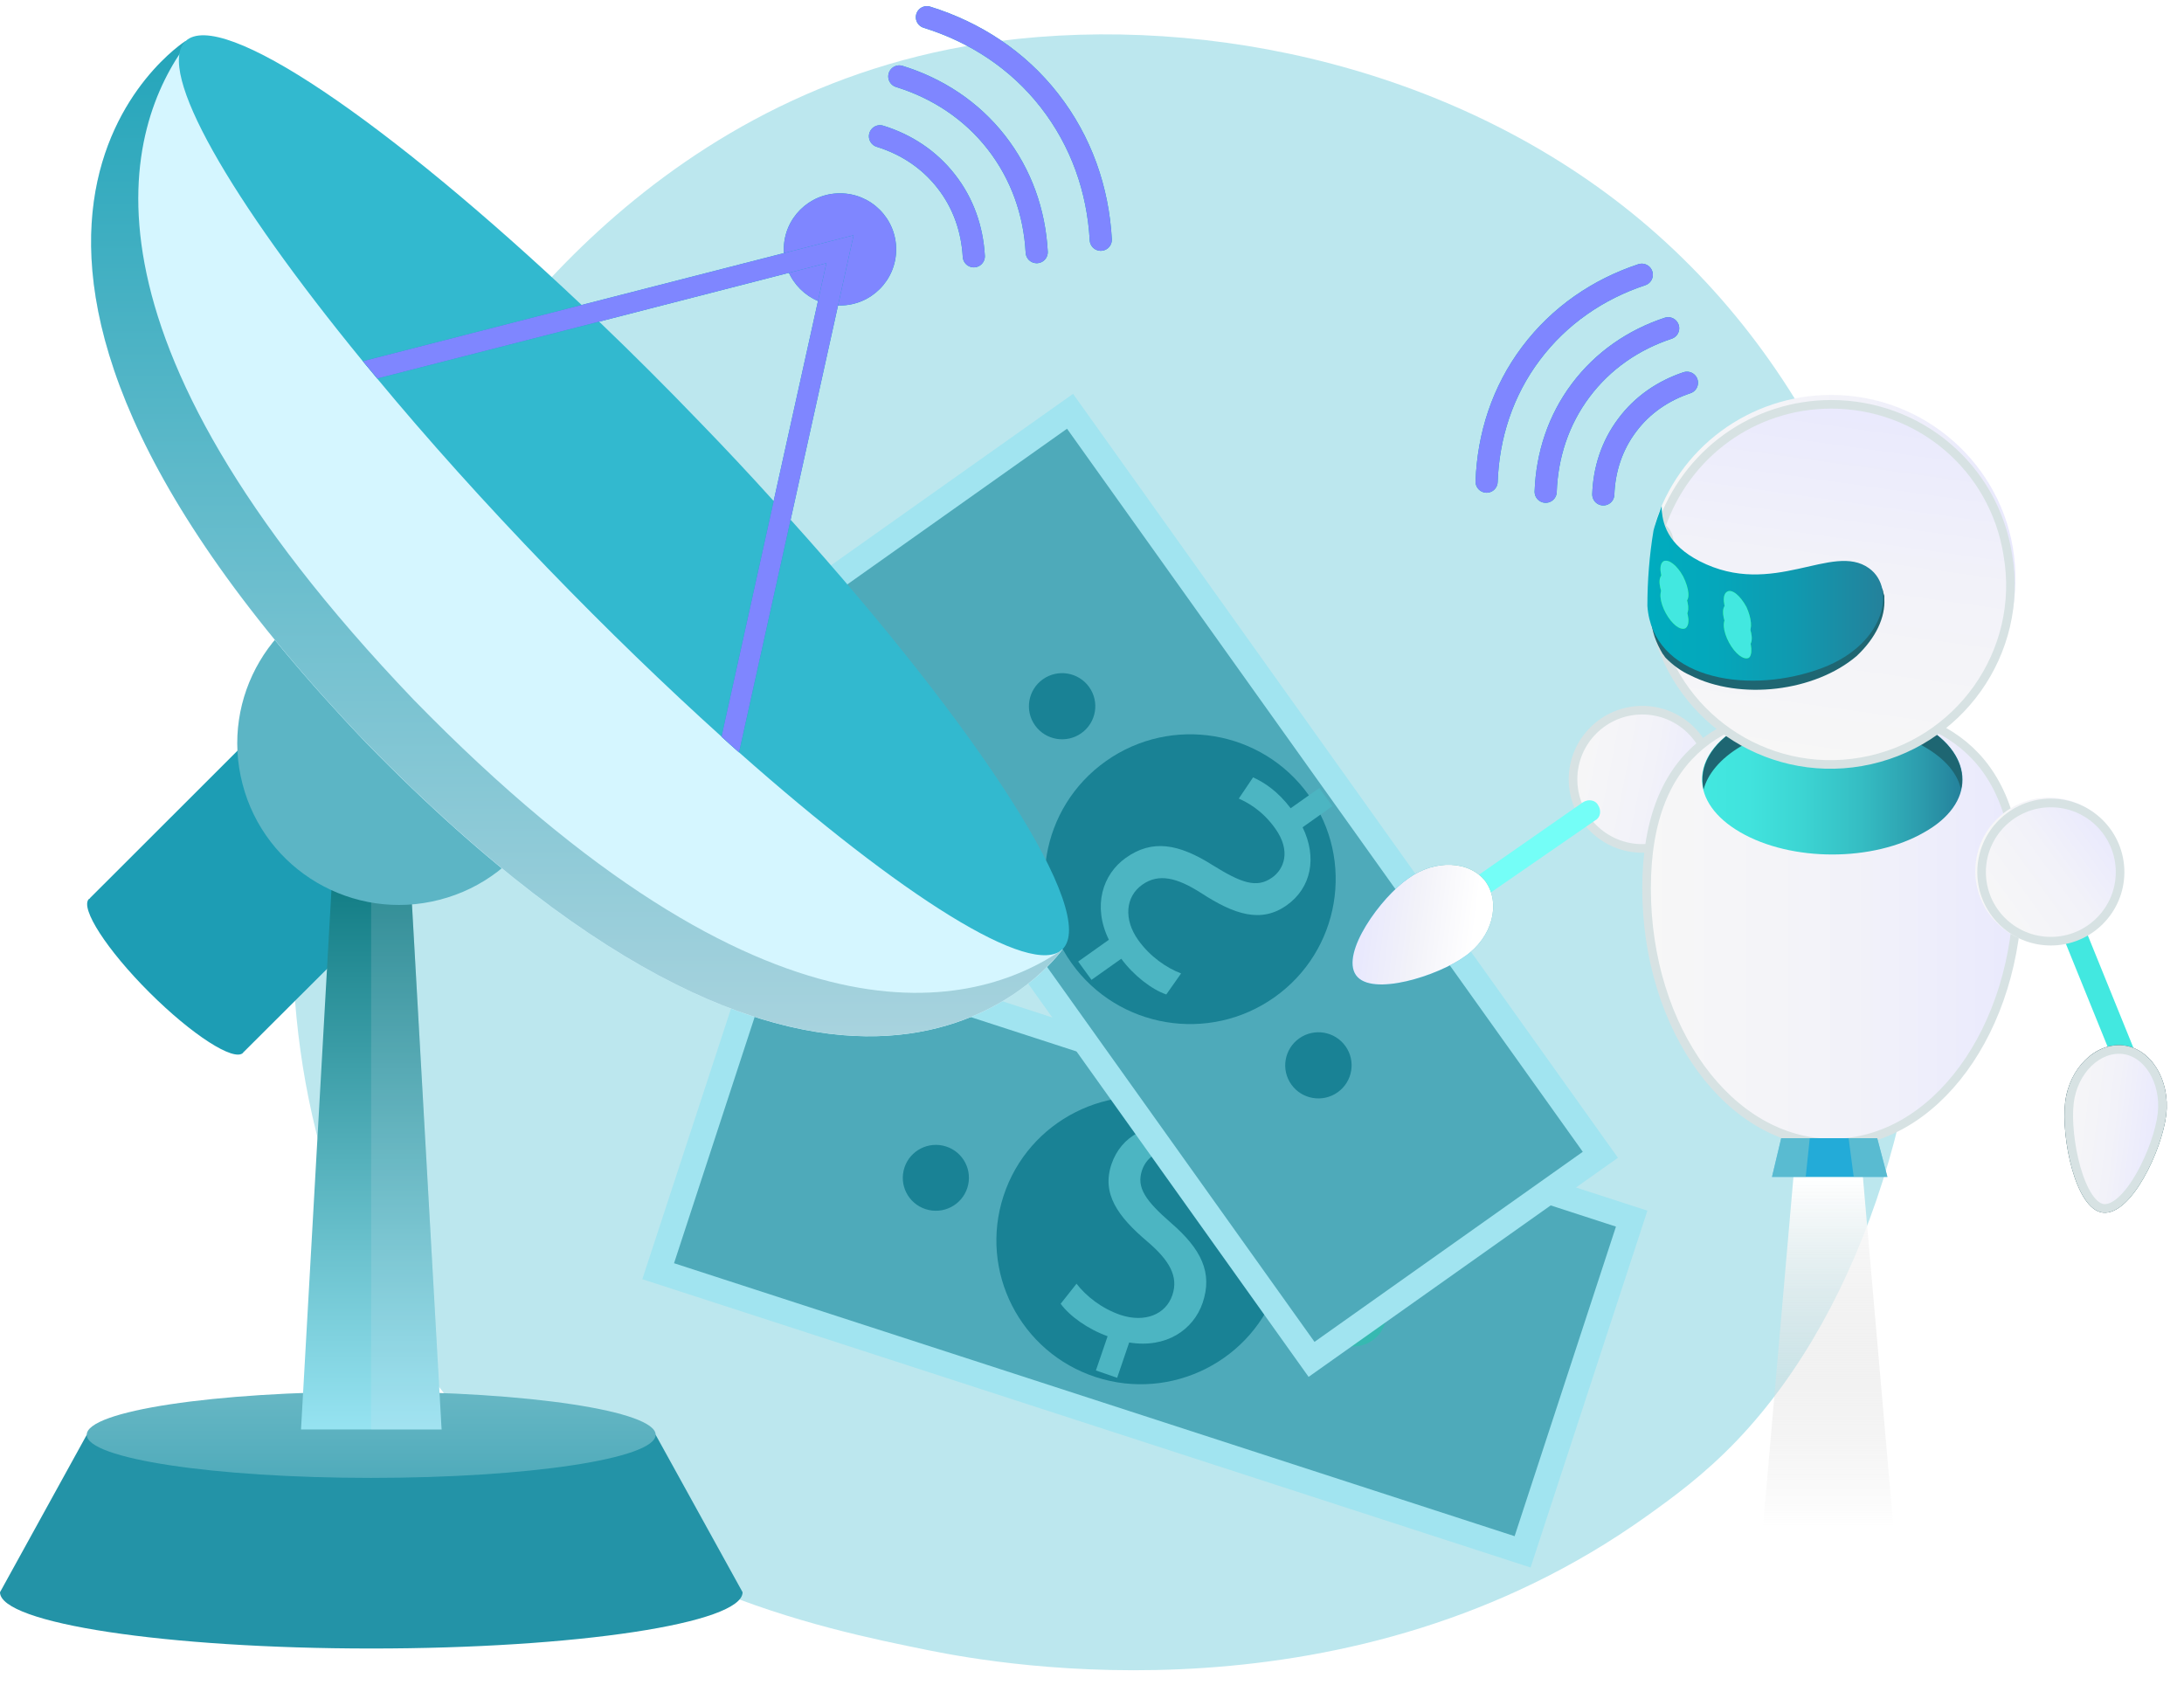 <svg width="127" height="98" viewBox="0 0 127 98" fill="none" xmlns="http://www.w3.org/2000/svg">
<g clip-path="url(#clip0)">
<path d="M101.023 83.751C99.071 85.797 97.224 87.119 95.768 88.162C78.619 100.423 58.328 96.85 54.016 95.977C47.646 94.689 35.338 92.198 26.437 81.768C12.972 65.99 15.067 41.135 25.511 24.727C27.422 21.725 37.513 5.07 58.024 2.398C70.438 0.78 84.905 4.044 95.384 12.79C117.379 31.15 115.811 68.241 101.023 83.751Z" fill="#BCE7EE"/>
<path d="M44.623 54.553L94.885 70.874L88.54 90.251L38.278 73.931L44.623 54.553Z" fill="#4EAABA"/>
<path d="M89.004 91.16L95.797 70.408L44.152 53.64L37.351 74.393L89.004 91.16ZM93.968 71.335L88.075 89.338L39.196 73.464L45.089 55.461L93.968 71.335Z" fill="#A1E4F0"/>
<path d="M63.731 80.09C59.325 78.659 56.918 73.939 58.356 69.548C59.794 65.156 64.532 62.756 68.938 64.186C73.344 65.617 75.75 70.337 74.312 74.729C72.874 79.12 68.137 81.521 63.731 80.09Z" fill="#198295"/>
<path d="M63.727 79.701L64.408 77.71C63.271 77.302 62.204 76.545 61.678 75.822L62.6 74.656C63.15 75.369 64.05 76.094 65.16 76.472C66.567 76.937 67.792 76.45 68.172 75.32C68.541 74.236 68.002 73.3 66.734 72.217C64.986 70.74 64.052 69.417 64.635 67.699C65.193 66.061 66.783 65.214 68.705 65.534L69.386 63.543L70.61 63.958L69.959 65.876C71.131 66.319 71.832 66.907 72.293 67.434L71.354 68.57C71.022 68.189 70.358 67.487 69.088 67.059C67.567 66.546 66.683 67.257 66.413 68.045C66.063 69.067 66.617 69.83 68.099 71.124C69.852 72.642 70.532 74.017 69.931 75.775C69.397 77.333 67.82 78.427 65.662 78.074L64.962 80.128L63.727 79.701Z" fill="#4CB5C2"/>
<path d="M53.824 70.319C52.815 69.992 52.263 68.91 52.593 67.904C52.922 66.898 54.008 66.348 55.017 66.676C56.027 67.003 56.578 68.085 56.248 69.091C55.919 70.097 54.834 70.647 53.824 70.319Z" fill="#198295"/>
<path d="M78.108 78.209C77.098 77.882 76.547 76.801 76.877 75.795C77.207 74.788 78.293 74.238 79.302 74.566C80.312 74.893 80.863 75.974 80.533 76.98C80.203 77.986 79.117 78.536 78.108 78.209Z" fill="#36B9B1"/>
<path d="M62.228 23.92L93.062 67.159L76.272 79.055L45.438 35.816L62.228 23.92Z" fill="#4EAABA"/>
<path d="M76.096 80.074L94.083 67.332L62.399 22.904L44.413 35.645L76.096 80.074ZM92.039 66.984L76.439 78.038L46.448 35.987L62.048 24.933L92.039 66.984Z" fill="#A1E4F0"/>
<path d="M62.313 56.014C59.606 52.221 60.5 46.961 64.309 44.264C68.119 41.567 73.4 42.455 76.107 46.247C78.813 50.039 77.919 55.3 74.11 57.997C70.301 60.694 65.019 59.806 62.313 56.014Z" fill="#198295"/>
<path d="M63.47 56.984L65.202 55.757C65.925 56.734 66.967 57.541 67.82 57.834L68.681 56.611C67.83 56.288 66.872 55.629 66.19 54.674C65.325 53.463 65.446 52.141 66.425 51.45C67.37 50.779 68.431 51.031 69.842 51.932C71.771 53.188 73.333 53.704 74.82 52.649C76.248 51.641 76.605 49.868 75.746 48.111L77.478 46.884L76.719 45.825L75.053 47.004C74.29 46.004 73.513 45.5 72.866 45.209L72.036 46.442C72.499 46.653 73.376 47.089 74.155 48.182C75.097 49.499 74.659 50.557 73.97 51.038C73.078 51.671 72.184 51.355 70.504 50.307C68.525 49.058 66.999 48.802 65.472 49.885C64.117 50.844 63.52 52.686 64.481 54.654L62.696 55.92L63.47 56.984Z" fill="#4CB5C2"/>
<path d="M60.188 42.186C59.571 41.321 59.775 40.12 60.644 39.504C61.513 38.888 62.718 39.091 63.335 39.957C63.953 40.822 63.749 42.023 62.88 42.639C62.011 43.255 60.805 43.052 60.188 42.186Z" fill="#198295"/>
<path d="M75.092 63.072C74.475 62.206 74.679 61.005 75.548 60.389C76.417 59.773 77.622 59.976 78.24 60.842C78.857 61.707 78.653 62.908 77.784 63.524C76.915 64.14 75.71 63.937 75.092 63.072Z" fill="#198295"/>
<path d="M43.182 92.598C43.182 94.406 33.518 95.871 21.597 95.871C9.663 95.871 0 94.406 0 92.598L5.044 83.443H38.127L43.182 92.598Z" fill="#2393A7"/>
<path d="M38.126 83.442C38.126 84.827 30.721 85.949 21.584 85.949C12.448 85.949 5.043 84.827 5.043 83.442C5.043 82.058 12.448 80.936 21.584 80.936C30.721 80.936 38.126 82.058 38.126 83.442Z" fill="url(#paint0_linear)"/>
<path d="M28.21 47.177L19.246 38.227L5.226 52.235L5.238 52.246C5.215 52.258 5.192 52.269 5.169 52.281C4.641 52.807 6.212 55.245 8.688 57.717C11.164 60.188 13.606 61.756 14.133 61.23C14.156 61.218 14.156 61.184 14.168 61.161L14.179 61.173L28.21 47.177Z" fill="#1D9DB4"/>
<path d="M25.678 83.133H17.504L19.293 51.41H23.889L25.678 83.133Z" fill="url(#paint1_linear)"/>
<path d="M21.584 83.133H25.676L23.888 51.41H21.584V83.133Z" fill="#E4E8F1" fill-opacity="0.15"/>
<path d="M32.315 40.882C33.621 45.906 30.595 51.033 25.563 52.326C20.53 53.63 15.395 50.609 14.1 45.585C12.793 40.561 15.819 35.434 20.851 34.141C25.872 32.837 31.008 35.858 32.315 40.882Z" fill="#5CB5C5"/>
<path d="M61.785 55.211L35.569 29.496L10.786 2.396C10.786 2.396 -6.937 13.68 21.309 43.217C49.841 72.468 61.785 55.211 61.785 55.211Z" fill="#D5F6FF"/>
<path d="M24.049 40.688C3.484 19.173 7.289 7.34 10.889 2.499L10.786 2.385C10.786 2.385 -6.937 13.668 21.309 43.205C49.073 71.678 61.121 56.103 61.751 55.245C56.753 58.643 44.785 61.951 24.049 40.688Z" fill="url(#paint2_linear)"/>
<path d="M61.775 55.21C59.998 56.915 52.41 52.12 42.975 43.754C42.643 43.457 42.299 43.159 41.955 42.839C38.734 39.932 35.318 36.636 31.856 33.054C28.188 29.255 24.829 25.512 21.929 22.011C21.642 21.667 21.367 21.335 21.092 21.003C13.354 11.551 9.044 4.078 10.787 2.395C12.827 0.438 22.491 7.03 33.828 17.742C34.16 18.062 34.504 18.383 34.837 18.703C36.762 20.546 38.723 22.503 40.694 24.551C42.184 26.085 43.617 27.618 44.981 29.129C45.314 29.495 45.635 29.85 45.967 30.216C57.052 42.53 63.907 53.173 61.775 55.21Z" fill="#32B9CF"/>
<path d="M48.845 17.765C50.649 17.765 52.112 16.305 52.112 14.503C52.112 12.702 50.649 11.242 48.845 11.242C47.041 11.242 45.578 12.702 45.578 14.503C45.578 16.305 47.041 17.765 48.845 17.765Z" fill="#04A7BB"/>
<path d="M48.845 17.765C50.649 17.765 52.112 16.305 52.112 14.503C52.112 12.702 50.649 11.242 48.845 11.242C47.041 11.242 45.578 12.702 45.578 14.503C45.578 16.305 47.041 17.765 48.845 17.765Z" fill="#7F86FF"/>
<path d="M49.636 13.68L45.979 30.205L42.976 43.755C42.643 43.457 42.299 43.16 41.956 42.839L44.993 29.118L48.054 15.305L34.848 18.704L21.941 22.011C21.654 21.668 21.379 21.336 21.104 21.004L33.84 17.731L49.636 13.68Z" fill="#04A7BB"/>
<path d="M49.636 13.68L45.979 30.205L42.976 43.755C42.643 43.457 42.299 43.16 41.956 42.839L44.993 29.118L48.054 15.305L34.848 18.704L21.941 22.011C21.654 21.668 21.379 21.336 21.104 21.004L33.84 17.731L49.636 13.68Z" fill="#7F86FF"/>
<path d="M64.01 13.943C63.849 11.025 62.875 8.221 61.029 5.852C59.184 3.483 56.696 1.87 53.899 1" stroke="#04A7BB" stroke-width="1.287" stroke-miterlimit="10" stroke-linecap="round"/>
<path d="M64.01 13.943C63.849 11.025 62.875 8.221 61.029 5.852C59.184 3.483 56.696 1.87 53.899 1" stroke="#7F86FF" stroke-width="1.287" stroke-miterlimit="10" stroke-linecap="round"/>
<path d="M60.285 14.664C60.159 12.352 59.391 10.144 57.935 8.278C56.479 6.413 54.507 5.131 52.295 4.445" stroke="#04A7BB" stroke-width="1.287" stroke-miterlimit="10" stroke-linecap="round"/>
<path d="M60.285 14.664C60.159 12.352 59.391 10.144 57.935 8.278C56.479 6.413 54.507 5.131 52.295 4.445" stroke="#7F86FF" stroke-width="1.287" stroke-miterlimit="10" stroke-linecap="round"/>
<path d="M56.627 14.905C56.535 13.325 56.02 11.815 55.022 10.544C54.025 9.263 52.684 8.393 51.171 7.924" stroke="#04A7BB" stroke-width="1.287" stroke-miterlimit="10" stroke-linecap="round"/>
<path d="M56.627 14.905C56.535 13.325 56.02 11.815 55.022 10.544C54.025 9.263 52.684 8.393 51.171 7.924" stroke="#7F86FF" stroke-width="1.287" stroke-miterlimit="10" stroke-linecap="round"/>
<path d="M95.47 15.977C92.926 16.821 90.678 18.355 89.026 20.553C87.373 22.752 86.544 25.334 86.447 28.011" stroke="#04A7BB" stroke-width="1.287" stroke-miterlimit="10" stroke-linecap="round"/>
<path d="M95.47 15.977C92.926 16.821 90.678 18.355 89.026 20.553C87.373 22.752 86.544 25.334 86.447 28.011" stroke="#7F86FF" stroke-width="1.287" stroke-miterlimit="10" stroke-linecap="round"/>
<path d="M97.004 19.09C94.988 19.757 93.218 20.967 91.918 22.7C90.617 24.433 89.957 26.481 89.881 28.598" stroke="#04A7BB" stroke-width="1.287" stroke-miterlimit="10" stroke-linecap="round"/>
<path d="M97.004 19.09C94.988 19.757 93.218 20.967 91.918 22.7C90.617 24.433 89.957 26.481 89.881 28.598" stroke="#7F86FF" stroke-width="1.287" stroke-miterlimit="10" stroke-linecap="round"/>
<path d="M98.097 22.258C96.721 22.719 95.508 23.538 94.624 24.723C93.73 25.911 93.283 27.304 93.232 28.752" stroke="#04A7BB" stroke-width="1.287" stroke-miterlimit="10" stroke-linecap="round"/>
<path d="M98.097 22.258C96.721 22.719 95.508 23.538 94.624 24.723C93.73 25.911 93.283 27.304 93.232 28.752" stroke="#7F86FF" stroke-width="1.287" stroke-miterlimit="10" stroke-linecap="round"/>
<path d="M108.328 68.446L110.11 88.903H102.508L104.289 68.446H108.328Z" fill="url(#paint3_linear)"/>
<path d="M119.788 50.408L118.522 50.919L122.935 61.801L124.201 61.289L119.788 50.408Z" fill="#42E8E0"/>
<path d="M99.525 45.322C99.525 47.541 97.723 49.341 95.499 49.341C93.275 49.341 91.472 47.541 91.472 45.322C91.472 43.102 93.275 41.302 95.499 41.302C97.723 41.302 99.525 43.102 99.525 45.322Z" fill="url(#paint4_linear)" stroke="#D7E2E3" stroke-width="0.5"/>
<path d="M117.343 51.666C117.343 55.769 116.124 59.481 114.162 62.161C112.199 64.842 109.506 66.476 106.546 66.476C103.586 66.476 100.892 64.842 98.929 62.161C96.967 59.481 95.748 55.769 95.748 51.666C95.748 47.566 96.963 44.949 98.888 43.349C100.821 41.742 103.514 41.124 106.546 41.124C109.577 41.124 112.27 41.742 114.203 43.349C116.128 44.949 117.343 47.566 117.343 51.666Z" fill="url(#paint5_linear)" stroke="#D7E2E3" stroke-width="0.5"/>
<path d="M111.892 48.404C108.922 50.124 104.171 50.124 101.201 48.404C98.231 46.685 98.231 43.957 101.201 42.238C104.171 40.518 108.922 40.518 111.892 42.238C114.862 43.957 114.862 46.744 111.892 48.404Z" fill="url(#paint6_linear)"/>
<path d="M101.201 43.424C104.171 41.704 108.922 41.704 111.892 43.424C113.139 44.135 113.852 45.025 114.03 45.914C114.327 44.61 113.614 43.246 111.892 42.238C108.922 40.518 104.171 40.518 101.201 42.238C99.478 43.246 98.766 44.61 99.063 45.914C99.3 45.025 100.013 44.135 101.201 43.424Z" fill="#1E6672"/>
<path d="M119.138 54.927C121.5 54.927 123.414 53.016 123.414 50.658C123.414 48.3 121.5 46.388 119.138 46.388C116.776 46.388 114.862 48.3 114.862 50.658C114.862 53.016 116.776 54.927 119.138 54.927Z" fill="url(#paint7_linear)"/>
<path d="M123.283 50.717C123.283 52.936 121.481 54.736 119.257 54.736C117.032 54.736 115.23 52.936 115.23 50.717C115.23 48.498 117.032 46.698 119.257 46.698C121.481 46.698 123.283 48.498 123.283 50.717Z" fill="url(#paint8_linear)" stroke="#D7E2E3" stroke-width="0.5"/>
<path d="M125.967 64.829C125.73 66.845 123.948 70.699 122.286 70.522C120.682 70.344 119.851 66.134 120.088 64.118C120.326 62.102 121.87 60.619 123.473 60.797C125.077 60.975 126.205 62.813 125.967 64.829Z" fill="url(#paint9_radial)"/>
<path d="M125.719 64.8C125.605 65.768 125.114 67.203 124.444 68.374C124.11 68.958 123.739 69.462 123.361 69.806C122.979 70.153 122.624 70.306 122.313 70.273C122.021 70.24 121.725 70.018 121.441 69.591C121.161 69.169 120.923 68.591 120.737 67.94C120.365 66.638 120.223 65.115 120.337 64.147C120.564 62.218 122.024 60.888 123.446 61.046C124.155 61.124 124.776 61.572 125.198 62.255C125.62 62.938 125.832 63.845 125.719 64.8Z" fill="url(#paint10_linear)" stroke="#D7E2E3" stroke-width="0.5"/>
<path d="M109.754 68.446H103.042L103.577 66.193H109.16L109.754 68.446Z" fill="#23ABD8"/>
<path opacity="0.47" d="M109.16 66.193H107.497L107.794 68.446H109.753L109.16 66.193Z" fill="#96CCCA"/>
<path opacity="0.47" d="M103.576 66.193H105.239L105.002 68.446H103.042L103.576 66.193Z" fill="#96CCCA"/>
<path d="M84.76 53.242C84.367 53.303 84.082 53.025 84.002 52.688C83.961 52.426 84.09 52.219 84.258 52.085L92.041 46.663C92.358 46.453 92.772 46.523 92.926 46.821C93.137 47.137 93.067 47.55 92.768 47.704L85.002 53.07C84.966 53.183 84.835 53.203 84.76 53.242Z" fill="#74FEF7"/>
<path d="M85.184 55.618C83.639 56.744 79.748 57.992 78.849 56.709C77.95 55.426 80.295 52.191 81.897 51.083C83.441 49.958 85.471 50.045 86.388 51.271C87.287 52.554 86.785 54.511 85.184 55.618Z" fill="url(#paint11_radial)"/>
<g filter="url(#filter0_d)">
<path d="M85.184 55.618C83.639 56.744 79.748 57.992 78.849 56.709C77.95 55.426 80.295 52.191 81.897 51.083C83.441 49.958 85.471 50.045 86.388 51.271C87.287 52.554 86.785 54.511 85.184 55.618Z" fill="url(#paint12_linear)"/>
</g>
<path d="M103.516 28.422C103.516 30.319 102.151 32.691 100.488 33.64C98.825 34.589 97.459 33.818 97.459 31.92C97.459 30.023 98.825 27.651 100.488 26.702C102.151 25.694 103.516 26.465 103.516 28.422Z" fill="#BCBEFF"/>
<path d="M105.299 31.031C105.18 31.683 105.299 32.632 106.665 33.284C109.338 34.648 111.476 32.573 112.842 33.521C113.852 34.233 113.377 36.427 110.882 37.257C108.269 38.146 105.002 37.553 104.764 34.944C104.764 33.936 104.824 32.928 105.002 31.98C105.061 31.683 105.18 31.328 105.299 31.031Z" fill="#19212C"/>
<path d="M106.487 22.967C101.735 22.967 97.578 26.05 96.212 30.556C96.628 30.675 96.746 31.031 96.746 31.446C96.628 32.395 96.39 33.284 96.39 34.233C96.39 34.589 96.152 34.885 95.856 34.944C96.568 40.815 101.914 44.965 107.794 44.254C113.674 43.542 117.831 38.206 117.119 32.335C116.465 26.999 111.892 22.967 106.487 22.967Z" fill="url(#paint13_linear)"/>
<path d="M97.049 31.741L97.056 31.713V31.684V31.683V31.683V31.683V31.682V31.682V31.682V31.681V31.681V31.681V31.68V31.68V31.68V31.679V31.679V31.679V31.678V31.678V31.678V31.677V31.677V31.677V31.676V31.676V31.676V31.675V31.675V31.675V31.674V31.674V31.674V31.674V31.673V31.673V31.673V31.672V31.672V31.672V31.672V31.671V31.671V31.671V31.67V31.67V31.67V31.669V31.669V31.669V31.669V31.668V31.668V31.668V31.667V31.667V31.667V31.667V31.666V31.666V31.666V31.666V31.665V31.665V31.665V31.664V31.664V31.664V31.664V31.663V31.663V31.663V31.663V31.662V31.662V31.662V31.662V31.661V31.661V31.661V31.66V31.66V31.66V31.66V31.66V31.659V31.659V31.659V31.659V31.658V31.658V31.658V31.658V31.657V31.657V31.657V31.657V31.657V31.656V31.656V31.656V31.656V31.655V31.655V31.655V31.655V31.654V31.654V31.654V31.654V31.654V31.653V31.653V31.653V31.653V31.652V31.652V31.652V31.652V31.652V31.651V31.651V31.651V31.651V31.651V31.65V31.65V31.65V31.65V31.65V31.649V31.649V31.649V31.649V31.649V31.648V31.648V31.648V31.648V31.648V31.648V31.647V31.647V31.647V31.647V31.647V31.646V31.646V31.646V31.646V31.646V31.646V31.645V31.645V31.645V31.645V31.645V31.645V31.644V31.644V31.644V31.644V31.644V31.643C97.089 31.406 97.028 31.162 96.907 30.966C96.828 30.84 96.719 30.725 96.583 30.646C98.039 26.366 101.983 23.514 106.487 23.514C111.592 23.514 115.941 27.162 116.753 32.257V32.26C117.739 37.934 113.912 43.32 108.226 44.304C102.617 45.276 97.289 41.566 96.202 36.014C96.367 35.946 96.511 35.837 96.615 35.691C96.773 35.471 96.827 35.187 96.751 34.884H96.751L96.749 34.878C96.614 34.391 96.625 33.867 96.704 33.328C96.766 32.905 96.868 32.489 96.967 32.081C96.995 31.967 97.022 31.854 97.049 31.741Z" fill="url(#paint14_linear)" stroke="#D7E2E3" stroke-width="0.5"/>
<path d="M109.575 34.826C109.575 34.767 109.575 34.707 109.575 34.648L109.516 34.47C109.516 34.352 109.456 34.233 109.397 34.174C109.278 35.122 108.744 36.13 107.793 36.96C105.299 39.095 100.963 39.569 98.112 38.087C97.043 37.553 96.33 36.782 95.974 35.952C96.033 36.308 96.092 36.664 96.211 37.02C96.33 37.376 96.508 37.731 96.686 38.028C96.746 38.087 96.805 38.206 96.865 38.265C97.28 38.68 97.755 39.036 98.29 39.273C101.201 40.755 105.536 40.222 107.971 38.146C109.1 37.079 109.634 35.893 109.575 34.826Z" fill="#1E6672"/>
<path d="M108.685 33.047C106.546 31.505 103.102 34.826 98.825 32.632C96.984 31.683 96.627 30.438 96.627 29.43C96.449 29.904 96.271 30.379 96.152 30.853C95.915 32.276 95.796 33.759 95.796 35.241C96.093 39.392 101.379 40.4 105.596 38.977C109.576 37.672 110.348 34.233 108.685 33.047Z" fill="url(#paint15_linear)"/>
<path d="M97.459 35.597C97.518 35.597 97.578 35.538 97.578 35.478C97.578 35.36 97.518 35.181 97.34 35.122H97.281C97.222 35.122 97.162 35.181 97.162 35.241C97.162 35.36 97.222 35.538 97.4 35.597H97.459Z" fill="url(#paint16_radial)"/>
<path d="M97.993 36.545C97.696 36.664 97.221 36.308 96.865 35.656C96.509 35.004 96.449 34.351 96.746 34.173C97.043 34.055 97.518 34.411 97.875 35.063C98.231 35.715 98.29 36.367 97.993 36.545Z" fill="#00FF3C"/>
<path d="M97.459 35.597C97.518 35.597 97.578 35.538 97.578 35.478C97.578 35.36 97.518 35.181 97.34 35.122H97.281C97.222 35.122 97.162 35.181 97.162 35.241C97.162 35.36 97.222 35.538 97.4 35.597H97.459Z" fill="url(#paint17_radial)"/>
<path d="M97.459 34.886C97.518 34.886 97.578 34.826 97.578 34.767C97.578 34.648 97.518 34.47 97.34 34.411H97.281C97.222 34.411 97.162 34.47 97.162 34.529C97.162 34.648 97.222 34.826 97.4 34.886C97.4 34.826 97.459 34.826 97.459 34.886Z" fill="url(#paint18_radial)"/>
<path d="M97.99 35.8C98.278 35.643 98.22 34.979 97.859 34.318C97.499 33.656 96.974 33.247 96.686 33.403C96.398 33.56 96.456 34.224 96.817 34.885C97.177 35.547 97.703 35.956 97.99 35.8Z" fill="#00FF3C"/>
<path d="M97.459 34.886C97.518 34.886 97.578 34.826 97.578 34.767C97.578 34.648 97.518 34.47 97.34 34.411H97.281C97.222 34.411 97.162 34.47 97.162 34.529C97.162 34.648 97.222 34.826 97.4 34.886C97.4 34.826 97.459 34.826 97.459 34.886Z" fill="url(#paint19_radial)"/>
<path d="M97.459 34.056C97.518 34.056 97.578 33.996 97.578 33.937C97.578 33.818 97.518 33.64 97.34 33.58H97.281C97.222 33.58 97.162 33.64 97.162 33.699C97.162 33.818 97.222 33.996 97.4 34.056C97.4 34.056 97.4 34.056 97.459 34.056Z" fill="url(#paint20_radial)"/>
<path d="M97.993 35.004C97.696 35.122 97.221 34.767 96.865 34.114C96.509 33.462 96.449 32.81 96.746 32.632C97.043 32.513 97.518 32.869 97.875 33.521C98.231 34.233 98.29 34.885 97.993 35.004Z" fill="#00FF3C"/>
<path d="M97.459 34.056C97.518 34.056 97.578 33.996 97.578 33.937C97.578 33.818 97.518 33.64 97.34 33.58H97.281C97.222 33.58 97.162 33.64 97.162 33.699C97.162 33.818 97.222 33.996 97.4 34.056C97.4 34.056 97.4 34.056 97.459 34.056Z" fill="url(#paint21_radial)"/>
<path d="M97.993 36.545C97.696 36.664 97.221 36.308 96.865 35.656C96.509 35.004 96.449 34.351 96.746 34.173C97.043 34.055 97.518 34.411 97.875 35.063C98.231 35.715 98.29 36.367 97.993 36.545Z" fill="#42E8E0"/>
<path d="M97.99 35.8C98.278 35.643 98.22 34.979 97.859 34.318C97.499 33.656 96.974 33.247 96.686 33.403C96.398 33.56 96.456 34.224 96.817 34.885C97.177 35.547 97.703 35.956 97.99 35.8Z" fill="#42E8E0"/>
<path d="M97.993 35.004C97.696 35.122 97.221 34.767 96.865 34.114C96.509 33.462 96.449 32.81 96.746 32.632C97.043 32.513 97.518 32.869 97.875 33.521C98.231 34.233 98.29 34.885 97.993 35.004Z" fill="#42E8E0"/>
<path d="M101.082 37.376C101.142 37.376 101.201 37.317 101.201 37.257C101.201 37.139 101.142 36.96 100.964 36.901H100.904C100.845 36.901 100.785 36.96 100.785 37.02C100.785 37.139 100.845 37.317 101.023 37.376C101.023 37.317 101.082 37.376 101.082 37.376Z" fill="url(#paint22_radial)"/>
<path d="M101.676 38.265C101.379 38.384 100.904 38.028 100.547 37.376C100.191 36.723 100.132 36.071 100.429 35.893C100.726 35.775 101.201 36.13 101.557 36.783C101.913 37.435 101.913 38.147 101.676 38.265Z" fill="#00FF3C"/>
<path d="M101.082 37.376C101.142 37.376 101.201 37.317 101.201 37.257C101.201 37.139 101.142 36.96 100.964 36.901H100.904C100.845 36.901 100.785 36.96 100.785 37.02C100.785 37.139 100.845 37.317 101.023 37.376C101.023 37.317 101.082 37.376 101.082 37.376Z" fill="url(#paint23_radial)"/>
<path d="M101.082 36.605C101.142 36.605 101.201 36.546 101.201 36.487C101.201 36.368 101.142 36.19 100.964 36.13H100.904C100.845 36.13 100.785 36.19 100.785 36.249C100.785 36.368 100.845 36.546 101.023 36.605H101.082Z" fill="url(#paint24_radial)"/>
<path d="M101.683 37.557C101.971 37.4 101.912 36.736 101.552 36.075C101.192 35.413 100.666 35.004 100.378 35.161C100.09 35.317 100.149 35.981 100.509 36.643C100.87 37.304 101.395 37.714 101.683 37.557Z" fill="#00FF3C"/>
<path d="M101.082 36.605C101.142 36.605 101.201 36.546 101.201 36.487C101.201 36.368 101.142 36.19 100.964 36.13H100.904C100.845 36.13 100.785 36.19 100.785 36.249C100.785 36.368 100.845 36.546 101.023 36.605H101.082Z" fill="url(#paint25_radial)"/>
<path d="M101.082 35.834C101.142 35.834 101.201 35.775 101.201 35.716C101.201 35.597 101.142 35.419 100.964 35.359H100.904C100.845 35.359 100.785 35.419 100.785 35.478C100.785 35.597 100.845 35.775 101.023 35.834H101.082Z" fill="url(#paint26_radial)"/>
<path d="M101.676 36.782C101.379 36.901 100.904 36.545 100.547 35.893C100.191 35.241 100.132 34.589 100.429 34.411C100.726 34.233 101.201 34.648 101.557 35.3C101.854 35.952 101.913 36.605 101.676 36.782Z" fill="#00FF3C"/>
<path d="M101.082 35.834C101.142 35.834 101.201 35.775 101.201 35.716C101.201 35.597 101.142 35.419 100.964 35.359H100.904C100.845 35.359 100.785 35.419 100.785 35.478C100.785 35.597 100.845 35.775 101.023 35.834H101.082Z" fill="url(#paint27_radial)"/>
<path d="M101.676 38.265C101.379 38.384 100.904 38.028 100.547 37.376C100.191 36.723 100.132 36.071 100.429 35.893C100.726 35.775 101.201 36.13 101.557 36.783C101.913 37.435 101.913 38.147 101.676 38.265Z" fill="#42E8E0"/>
<path d="M101.683 37.557C101.971 37.4 101.912 36.736 101.552 36.075C101.192 35.413 100.666 35.004 100.378 35.161C100.09 35.317 100.149 35.981 100.509 36.643C100.87 37.304 101.395 37.714 101.683 37.557Z" fill="#42E8E0"/>
<path d="M101.676 36.782C101.379 36.901 100.904 36.545 100.547 35.893C100.191 35.241 100.132 34.589 100.429 34.411C100.726 34.233 101.201 34.648 101.557 35.3C101.854 35.952 101.913 36.605 101.676 36.782Z" fill="#42E8E0"/>
</g>
<defs>
<filter id="filter0_d" x="75.469" y="47.111" width="14.543" height="13.322" filterUnits="userSpaceOnUse" color-interpolation-filters="sRGB">
<feFlood flood-opacity="0" result="BackgroundImageFix"/>
<feColorMatrix in="SourceAlpha" type="matrix" values="0 0 0 0 0 0 0 0 0 0 0 0 0 0 0 0 0 0 127 0" result="hardAlpha"/>
<feOffset/>
<feGaussianBlur stdDeviation="1.591"/>
<feColorMatrix type="matrix" values="0 0 0 0 0 0 0 0 0 0 0 0 0 0 0 0 0 0 0.1 0"/>
<feBlend mode="normal" in2="BackgroundImageFix" result="effect1_dropShadow"/>
<feBlend mode="normal" in="SourceGraphic" in2="effect1_dropShadow" result="shape"/>
</filter>
<linearGradient id="paint0_linear" x1="21.584" y1="80.936" x2="21.584" y2="85.949" gradientUnits="userSpaceOnUse">
<stop stop-color="#67B7C4"/>
<stop offset="1" stop-color="#50ABBB"/>
</linearGradient>
<linearGradient id="paint1_linear" x1="21.591" y1="51.41" x2="21.591" y2="83.133" gradientUnits="userSpaceOnUse">
<stop stop-color="#127D85"/>
<stop offset="1" stop-color="#96E3F1"/>
</linearGradient>
<linearGradient id="paint2_linear" x1="33.524" y1="2.385" x2="33.524" y2="60.263" gradientUnits="userSpaceOnUse">
<stop stop-color="#24A5BA"/>
<stop offset="1" stop-color="#A8D3DE"/>
</linearGradient>
<linearGradient id="paint3_linear" x1="106.303" y1="68.454" x2="106.303" y2="88.892" gradientUnits="userSpaceOnUse">
<stop stop-color="white"/>
<stop offset="1" stop-color="#C9C9C9" stop-opacity="0"/>
</linearGradient>
<linearGradient id="paint4_linear" x1="91.261" y1="44.51" x2="99.67" y2="46.178" gradientUnits="userSpaceOnUse">
<stop stop-color="#F7F7F7"/>
<stop offset="0.55" stop-color="#F2F2F9"/>
<stop offset="1" stop-color="#E9E9FD"/>
</linearGradient>
<linearGradient id="paint5_linear" x1="95.48" y1="53.791" x2="117.615" y2="53.791" gradientUnits="userSpaceOnUse">
<stop stop-color="#F7F7F7"/>
<stop offset="0.55" stop-color="#F2F2F9"/>
<stop offset="1" stop-color="#E9E9FD"/>
</linearGradient>
<linearGradient id="paint6_linear" x1="99.001" y1="45.341" x2="114.105" y2="45.341" gradientUnits="userSpaceOnUse">
<stop stop-color="#42E8E0"/>
<stop offset="0.18" stop-color="#41E3DD"/>
<stop offset="0.38" stop-color="#3CD5D3"/>
<stop offset="0.61" stop-color="#35BDC3"/>
<stop offset="0.84" stop-color="#2C9CAD"/>
<stop offset="1" stop-color="#24819B"/>
</linearGradient>
<linearGradient id="paint7_linear" x1="114.923" y1="49.844" x2="123.332" y2="51.512" gradientUnits="userSpaceOnUse">
<stop stop-color="#F7F7F7"/>
<stop offset="0.55" stop-color="#F2F2F9"/>
<stop offset="1" stop-color="#E9E9FD"/>
</linearGradient>
<linearGradient id="paint8_linear" x1="115.791" y1="53.217" x2="122.719" y2="48.175" gradientUnits="userSpaceOnUse">
<stop stop-color="#F7F7F7"/>
<stop offset="0.55" stop-color="#F2F2F9"/>
<stop offset="1" stop-color="#E9E9FD"/>
</linearGradient>
<radialGradient id="paint9_radial" cx="0" cy="0" r="1" gradientUnits="userSpaceOnUse" gradientTransform="translate(123.054 65.958) rotate(6.882) scale(2.969 4.887)">
<stop stop-color="#2BB675"/>
<stop offset="1" stop-color="#14444F"/>
</radialGradient>
<linearGradient id="paint10_linear" x1="119.614" y1="65.283" x2="125.5" y2="66.007" gradientUnits="userSpaceOnUse">
<stop stop-color="#F7F7F7"/>
<stop offset="0.55" stop-color="#F2F2F9"/>
<stop offset="1" stop-color="#E9E9FD"/>
</linearGradient>
<radialGradient id="paint11_radial" cx="0" cy="0" r="1" gradientUnits="userSpaceOnUse" gradientTransform="translate(90.637 47.346) rotate(54.298) scale(7.232 11.897)">
<stop stop-color="#2BB675"/>
<stop offset="1" stop-color="#23ABD8"/>
</radialGradient>
<linearGradient id="paint12_linear" x1="85.85" y1="53.489" x2="79.489" y2="52.687" gradientUnits="userSpaceOnUse">
<stop stop-color="white"/>
<stop offset="0.55" stop-color="#F2F2F9"/>
<stop offset="1" stop-color="#E9E9FD"/>
</linearGradient>
<linearGradient id="paint13_linear" x1="95.786" y1="33.65" x2="117.181" y2="33.65" gradientUnits="userSpaceOnUse">
<stop stop-color="#F7F7F7"/>
<stop offset="0.55" stop-color="#F2F2F9"/>
<stop offset="1" stop-color="#E9E9FD"/>
</linearGradient>
<linearGradient id="paint14_linear" x1="105.1" y1="44.511" x2="108.069" y2="23.356" gradientUnits="userSpaceOnUse">
<stop stop-color="#F7F7F7"/>
<stop offset="0.55" stop-color="#F2F2F9"/>
<stop offset="1" stop-color="#E9E9FD"/>
</linearGradient>
<linearGradient id="paint15_linear" x1="95.817" y1="34.527" x2="109.505" y2="34.527" gradientUnits="userSpaceOnUse">
<stop stop-color="#00ACBF"/>
<stop offset="0.29" stop-color="#04A7BB"/>
<stop offset="0.63" stop-color="#1099AF"/>
<stop offset="1" stop-color="#24819B"/>
</linearGradient>
<radialGradient id="paint16_radial" cx="0" cy="0" r="1" gradientUnits="userSpaceOnUse" gradientTransform="translate(97.363 35.346) rotate(180) scale(0.232)">
<stop stop-color="white"/>
<stop offset="1" stop-color="#95FDA8"/>
</radialGradient>
<radialGradient id="paint17_radial" cx="0" cy="0" r="1" gradientUnits="userSpaceOnUse" gradientTransform="translate(97.363 35.346) rotate(180) scale(0.232)">
<stop stop-color="white"/>
<stop offset="1" stop-color="#95FDA8"/>
</radialGradient>
<radialGradient id="paint18_radial" cx="0" cy="0" r="1" gradientUnits="userSpaceOnUse" gradientTransform="translate(97.362 34.594) scale(0.232)">
<stop stop-color="white"/>
<stop offset="1" stop-color="#95FDA8"/>
</radialGradient>
<radialGradient id="paint19_radial" cx="0" cy="0" r="1" gradientUnits="userSpaceOnUse" gradientTransform="translate(97.362 34.594) scale(0.232)">
<stop stop-color="white"/>
<stop offset="1" stop-color="#95FDA8"/>
</radialGradient>
<radialGradient id="paint20_radial" cx="0" cy="0" r="1" gradientUnits="userSpaceOnUse" gradientTransform="translate(97.359 33.822) scale(0.232)">
<stop stop-color="white"/>
<stop offset="1" stop-color="#95FDA8"/>
</radialGradient>
<radialGradient id="paint21_radial" cx="0" cy="0" r="1" gradientUnits="userSpaceOnUse" gradientTransform="translate(97.359 33.822) scale(0.232)">
<stop stop-color="white"/>
<stop offset="1" stop-color="#95FDA8"/>
</radialGradient>
<radialGradient id="paint22_radial" cx="0" cy="0" r="1" gradientUnits="userSpaceOnUse" gradientTransform="translate(101.009 37.093) scale(0.232)">
<stop stop-color="white"/>
<stop offset="1" stop-color="#95FDA8"/>
</radialGradient>
<radialGradient id="paint23_radial" cx="0" cy="0" r="1" gradientUnits="userSpaceOnUse" gradientTransform="translate(101.009 37.093) scale(0.232)">
<stop stop-color="white"/>
<stop offset="1" stop-color="#95FDA8"/>
</radialGradient>
<radialGradient id="paint24_radial" cx="0" cy="0" r="1" gradientUnits="userSpaceOnUse" gradientTransform="translate(101.009 36.342) scale(0.232)">
<stop stop-color="white"/>
<stop offset="1" stop-color="#95FDA8"/>
</radialGradient>
<radialGradient id="paint25_radial" cx="0" cy="0" r="1" gradientUnits="userSpaceOnUse" gradientTransform="translate(101.009 36.342) scale(0.232)">
<stop stop-color="white"/>
<stop offset="1" stop-color="#95FDA8"/>
</radialGradient>
<radialGradient id="paint26_radial" cx="0" cy="0" r="1" gradientUnits="userSpaceOnUse" gradientTransform="translate(101.006 35.569) scale(0.232)">
<stop stop-color="white"/>
<stop offset="1" stop-color="#95FDA8"/>
</radialGradient>
<radialGradient id="paint27_radial" cx="0" cy="0" r="1" gradientUnits="userSpaceOnUse" gradientTransform="translate(101.006 35.569) scale(0.232)">
<stop stop-color="white"/>
<stop offset="1" stop-color="#95FDA8"/>
</radialGradient>
<clipPath id="clip0">
<rect width="127" height="98" fill="white"/>
</clipPath>
</defs>
</svg>
